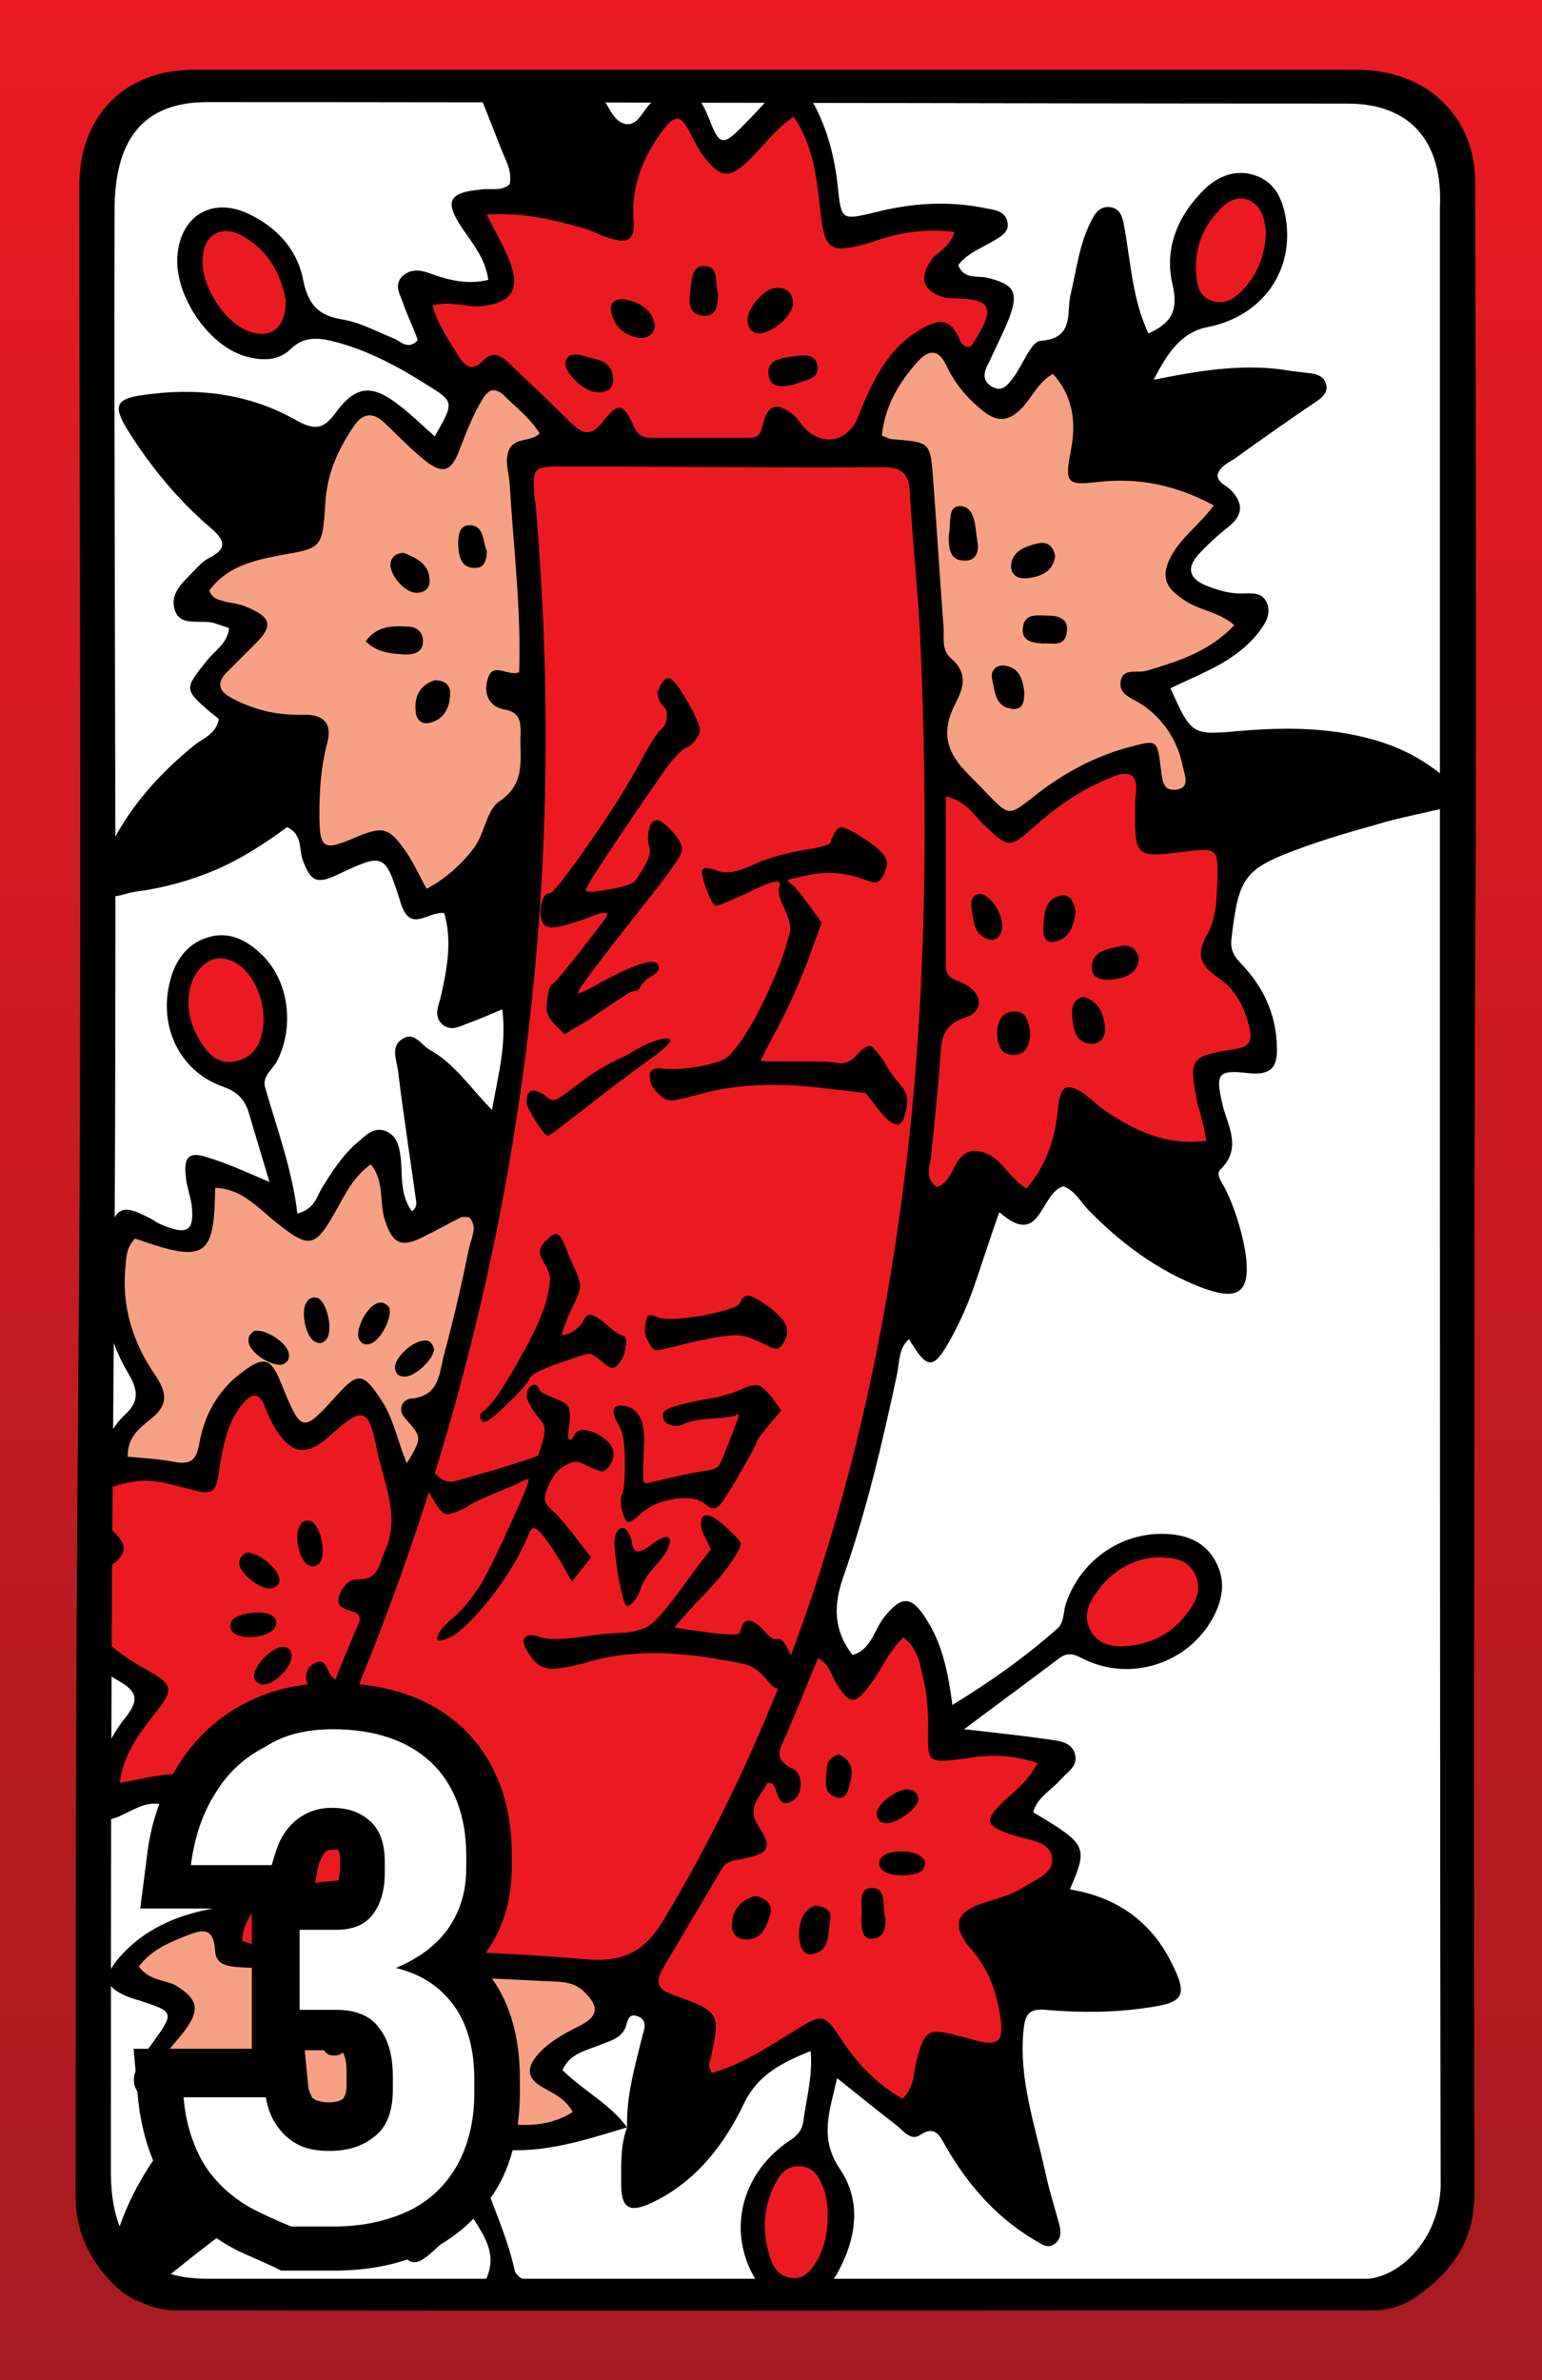<?xml version="1.0" encoding="utf-8"?>
<!-- Generator: Adobe Illustrator 22.0.1, SVG Export Plug-In . SVG Version: 6.00 Build 0)  -->
<svg version="1.1" id="레이어_2_1_" xmlns="http://www.w3.org/2000/svg" xmlns:xlink="http://www.w3.org/1999/xlink" x="0px"
	 y="0px" viewBox="0 0 210 324" style="enable-background:new 0 0 210 324;" xml:space="preserve">
<rect x="0" y="0" width="210" height="324" fill="#333333" stroke="none"/>
<style type="text/css">
	.st0{fill:#FFFFFF;}
	.st1{fill:#EB1A21;}
	.st2{fill:#F7A084;}
	.st3{fill:url(#SVGID_1_);}
</style>
<g>
	<g>
		<path class="st0" d="M66.7,1c47.8,0,95.5,0,143.3,0c0,107.7,0,215.3,0,323c-43.8,0-87.6,0-131.4,0c-1.5-1.3-2.1-3.1-2.7-4.9
			c-0.8-2.7-2-4.9-4.7-6.3c-3.4-1.7-3.4-5.5-4.2-8.6c-0.8-3.5-4.5-5.9-3-10.4c0.7-2.2,1.3-3.2,3.3-2.9c5.8,0.9,10.9-1.1,16.2-2.9
			c0.6-0.1,1.2,0,1.8,0.2c2.4,1.8,0.8,4.4,1,6.6c0.3,3.9,1.5,3.4,4.1,2c4-2.3,7.3-5.8,8.4-9.8c1.6-5.6,6.4-6.6,10.1-9.1
			c1.9-1.3,4.2,0.6,3.4,3c-1.5,4.7,0.2,10.6-6.1,13.6c-4.2,2-4.9,11.9-1.8,15.5c1.9,2.3,5.4,1.9,7.5-0.8c2.9-3.7,3.1-9.9,0.4-13.9
			c-2-3-1.9-10.3,0.2-12.9c1-1.3,2.3-1.1,3.2-0.3c3.3,2.9,6.2,6.2,11.5,5.5c1.3-0.2,2.2,2.6,3.1,4.1c1.6,2.9,3.8,5.4,6.1,7.7
			c0.8,0.8,2,2,3.4,1.1c1.2-0.8,1-2,0.8-3.4c-0.5-3.3-1-6.6-2.1-9.8c-1.5-4.2-1.1-8.5-0.8-12.7c0.2-2.8,1.8-3.3,4.3-2.6
			c4.5,1.1,9,0.2,13.5-0.2c2.6-0.3,3.6-1.4,2-4.3c-2.4-4.4-5.8-6.9-10.4-8.4c-2.2-0.7-4.4-1.1-2.4-4.5c1.4-2.5-1-4.2-3-5.1
			c-3.3-1.6-3.5-3.2-0.9-5.8c1-1,3.1-2.2,2-4.3s-3.2-1.3-5-1.5c-1.5-0.2-3.1-0.1-4.6-0.3s-2.9,0.1-3.4-1.5c-0.6-1.7,0.7-2.6,2-3.5
			c2.8-1.9,5.7-3.7,8.3-6c3.1-2.8,6-4.4,10.6-1.7c4.8,2.8,13.8-3.1,14.2-8.6c0.2-2.8-2.2-5.3-5.6-5.7c-5.2-0.7-11.1,2.8-12.4,7.9
			c-0.6,2.7-1.9,4.4-3.9,6c-3.4,2.7-6.8,5.3-10.5,7.6c-2.5,1.6-4.2,2.2-4.6-1.9c-0.2-2.2-0.9-4.5-2.1-6.6c-1.9-3.5-3.1-3.6-5.3-0.5
			c-0.1,0.1,0,0.4-0.1,0.4c-1.7,1.1-2.1,4.9-4.8,3.1c-2.2-1.4-4.3-3.4-3.6-7.1c1.1-5.9,3.4-11.4,4.8-17.1c1.4-6.1,2.9-12.1,4.2-18.2
			c0.5-2.3,1.1-5.6,5.1-4.1c2.9,1.1,3.5-1.6,4.2-3.3c1.5-3.3,2.7-6.7,3.5-10.2c0.6-2.5,1.2-4.7,4.6-3.5c1.6,0.6,2.6-0.6,3.6-1.4
			c2.8-2.3,2.6-2.2,5.7,0.4c4.3,3.6,8,8.2,13.5,10.2c1.9,0.7,3.9,2.7,5.9,1c2.1-1.7,0.6-4.1,0.1-6.1c-0.4-1.7-0.8-3.4-2-5
			c-1.3-1.7-1.4-4.1-0.1-5.7c2-2.5,0-4.7-0.3-6.9c-0.6-3.8-0.4-6.2,4.3-5.7c2.8,0.3,3.1-1.2,2.8-3.5c-0.3-3.4-2.2-5.8-4.3-8.1
			c-1.5-1.7-1.6-3.3-1.5-5.5c0.3-8.8,6.1-12,13.4-14c3.9-1.1,7.9-1.9,11.7-3c1.1-0.3,2.9-0.7,3.2-2.4c0.4-2.1-1.5-2.5-2.6-3
			c-4.3-1.9-8.6-3.7-13.4-3.3c-4.6,0.3-9.2-0.4-13.8,0.6c-1.7,0.4-6.5-4.1-6.9-6.5c-0.5-2.8,1.9-2.8,3.6-3.8
			c2.2-1.3,4.7-2.2,6.6-4.2c1-1,2.3-1.6,2-3.3c-0.3-1.6-2-1.2-3-1.9c-0.4-0.3-0.7,0.2-1.2,0c-5.6-1.6-6.7-4.9-2.6-8.9
			c2.2-2.2,5.6-3.6,1.1-7.1c-1.6-1.2,0.6-3.2,1.5-3.8c2.7-1.8,5.2-3.9,7.9-5.7c0.9-0.6,2.3-1.4,1.8-3c-0.5-1.4-1.8-1.3-2.9-1.5
			c-3.9-0.7-7.8,0.1-11.7,0.7c-1.8,0.3-3.9,1.3-4.8-0.8c-0.8-1.9,0.1-3.9,1.8-5.2c2.5-2,4.8-4.2,8.4-4.5c5.6-0.5,9.9-10.3,6.5-14.7
			c-1.9-2.4-4.3-3-6.9-0.8c-3.9,3.3-5.2,7.5-4.2,12.6c0.3,1.2,1,2.4,0.2,3.7c-1.2,2-2.9,3.8-5,3.9c-2.7,0.2-2.5-2.9-3.1-4.6
			c-0.5-1.3-0.9-2.9-1-4.4c0-1.2-0.2-2.8-1.9-2.9c-1.9-0.1-2.5,1.4-2.9,2.9c-0.3,1.4-0.3,2.8-0.6,4.2c-0.7,3.1-0.1,7.1-5.3,7.2
			c-1.6,0-2.2,2.6-3.4,3.9c-1.5,1.6-2.9,2.6-4.6,1c-1.5-1.3-2.7-3.1-1-5.2c0.7-0.8,1.2-1.8,1.6-2.7c2.6-5.3,2.2-6-3.4-7.1
			c-1.2-0.2-2.3-0.5-2.7-1.7c-0.4-1.4,0.3-2.3,1.5-3.2c1.1-0.8,2.8-1.7,2-3.5c-0.8-1.6-2.5-1.6-4.1-1.4c-3.4,0.2-6.6,0.8-9.8,1.9
			c-3.8,1.2-4.6,0.3-5.1-3.8c-0.4-3.6-1-7.2-2.7-10.6c-1.6-3.2-2.8-3.8-5.3-0.8c-0.9,1-1.9,2.1-2.8,3.1c-2.9,3.1-4.1,2.9-6.2-1.1
			c-2.7-5.1-4.2-5.4-7.8-0.8c-2.5,3.3-4.1,2.1-5.8-0.2c-3.6-5.4-8-10.2-14.4-12.8C66.7,3.8,65.6,2.7,66.7,1z"/>
		<path d="M85.4,289.6c-5.7,1.7-11.3,3.6-17.4,3c-2.5-0.2-3.1,1.3-2.5,3c1.5,4.5,3.6,8.9,4.6,13.5c0.1,0.4,0.6,0.9,1,1.1
			c5.5,2.9,7,8,7.5,13.7c-1,0-2,0-3,0c-0.6-0.5-1.6-0.7-2.1-1.2c-4.1-3.9-4.1-3.9-6.8,1.2c-1.3,0-2.7,0-4,0c-6-4.7-1.3-10-0.5-14.9
			c-2.1-1.1-3.2,0.3-4.6,0.7c-1.7,0.5-3.4,0.7-4.6-0.8c-2.5-3.1-5.3-3.3-8.8-1.8c-1.7,0.7-3.7,0.3-5.1-1.1c-2.7-2.7-5.3-2-8,0
			c-3.5,2.6-6.8,5.3-10.2,8c-1.7,1.4-3.5,2.9-5.8,1.6c-2.5-1.4-3.9-3.6-3.7-6.5c0.4-4.5,1.9-8.8,4.1-12.7c1.9-3.2,2.9-6.1,0.6-9.7
			c-1.5-2.3-1.1-5.2,0-7.7c1.1-2.6,0.4-4.3-1.8-6c-3.4-2.7-3.4-4.9-0.7-8.4c2.9-3.7,6.8-5.7,12.2-7.5c-3.7-1.1-6.7-1.9-7.8-5.3
			c-0.4-1.4-1.9-1.5-3.3-1.7c-4.3-0.5-5.7-2.3-5-6.5c0.4-2.6,1.1-5.2,2.4-7.6c1.6-3.1,1.1-5.7-1.4-8.1c-2.8-2.6-4.9-5.8-6.2-9.5
			c-0.7-2.1-1.2-4.2-0.2-6.3c0.7-1.4,0.8-2.9,0.1-4.3c-1.7-3.5-0.2-6,2.4-8.3c1.6-1.4,3.3-2.7,4.6-4.5c2.4-3.3,3.3-6.6,1.7-10.7
			c-2.3-5.7-2.6-11.7-0.8-17.6c1-3.1,2.6-5.8,6.6-5.1c2.1,0.4,3-0.7,3.4-2.6c0.6-3.2,2.4-5,5.9-4.5c0.9,0.1,2.1,0.5,2.5-0.8
			c0.3-1.1-0.6-1.9-1.3-2.6c-1.3-1.3-3-2.1-4.3-3.3c-4.7-4.3-6.5-12-4-17.3c1.8-3.8,5.8-6.3,9.4-5.8c4.9,0.6,9.8,5.1,10.4,10
			c0.4,3.3,0.6,6.6-0.5,9.9c-0.8,2.1-1,4.2-0.5,6.3c1.3,6.7,1.9,6.9,6.9,2.5c4-3.4,5.6-2.9,7.7,1.5c-1.4-2.5-3.1-6-3.3-10.1
			c-0.1-2.5,0.3-4.7,2.7-6c2.3-1.2,3.6,0.3,5,1.9c1.1,1.2,2.6,1.5,4.1,1.9c-5.3-1.7-6.3-3-5.6-8.4c0.4-3.1,0-5.6-2.9-7.2
			c-1-0.6-1.7-1.6-2.2-2.7c-1.2-2.6-3.2-3.7-6.1-2.9c-2.8,0.8-5.1,0.4-7.2-1.9c-1.9-2.1-4.2-1.1-6.4-0.2c-5.2,2.3-10.4,4.4-16.2,4.5
			c-5.5,0.1-7-1.9-5.2-7.1c1.8-5.5,5.2-10,9.3-14c2.5-2.5,3.5-4.9,3.3-8.8s1-7.5-2.6-10.8c-1.6-1.4,0.1-3.8,1.4-5.3
			c2.9-3.3,2.2-6.1-0.6-9.2c-2.7-2.9-5.3-6-7.2-9.5c-2.3-4.3-1.1-6.7,3.6-8.1c6-1.8,11.9-0.6,17.6,1.1c3.6,1.1,6.9,1.8,10.3-0.9
			c3.1-2.4,6,0.1,9.6,1.7c-0.2-0.1-0.8-1.1-0.9-0.4c0,0.1-0.2,0.1-0.4,0c-5-2.9-10-4.4-16-2.1c-5.4,2.1-9.6-1-13-5
			s-5.6-8.5-3.7-13.7c2.5-7.1,10.7-8.5,16.7-3c2.2,2,3.7,4.7,5,7.4c0.9,1.8,2,3.4,4,4.3c1.7,0.7,3.3,0.9,3.7-1.6
			c0.5-3.5,2.8-4.6,6-4.7c2.5-0.1,3.2-1.3,2.4-3.6c-1.1-3.4-0.7-6.1,3.1-7.7c2.3-1,2.1-3.2,1.4-5.2c-1.2-3.5-2.5-6.9-4.1-10.2
			c-1.5-3.1-0.8-5.4,2.4-6.8c1.3,0,2.7,0,4,0c3.9,3,8.6,4.9,11.9,8.7c1.1,1.3,2.2,2.5,3.3,3.7c1.3,1.3,1.7,3.6,3.6,3.9
			c1.7,0.2,2.3-2.1,3.6-3.1c3.6-2.9,5.8-2.3,7.6,2.2c1.5,3.9,1.9,4,4.9,0.9c1.2-1.2,2.3-2.4,3.4-3.6c3-3.2,3.9-3.1,6,0.8
			c1.9,3.5,2.9,7.4,3.3,11.4c0.5,4.5,0.5,4.5,5.1,3.4c5.1-1.3,10.1-1.6,15.3-0.5c1.1,0.2,2.4,0.4,2.7,1.8s-0.9,2-1.9,2.6
			c-1.7,1-3.6,1.7-4.8,3.3c0.8,2,2.6,1.4,3.9,1.7c3.7,0.9,4.4,1.9,3,5.6c-0.8,2-1.8,3.9-2.7,5.9c-0.7,1.3-1.1,2.5,0.5,3.4
			c1.4,0.7,2.1-0.4,2.8-1.3c1.3-1.7,2.4-4.9,3.7-5c4.7-0.3,3.5-3.9,4.1-6.3c0.8-3.4,1.2-6.9,2.8-10c0.5-1.1,1.3-2.1,2.6-1.9
			c1.4,0.2,1.7,1.4,1.9,2.6c0.9,4.9,1.1,9.9,3.3,14.6c3.1-1.4,4.1-3.1,3.3-6.6c-1.2-5,0.7-9.5,4.4-13.1c1.9-1.8,4.3-2.7,6.9-1.8
			c2.6,0.9,3.7,3.2,4.1,5.8c1.2,7.2-3.2,13.3-10.5,14.8c-3.8,0.7-5.6,3.6-7.5,7.2c6.5-1.3,12.6-2.3,18.7-1.2
			c0.8,0.1,1.6,0.2,2.5,0.3c1,0.1,2,0.4,2.3,1.5s-0.5,1.8-1.4,2.4c-3.7,2.5-7.4,5.1-11,7.7c-0.9,0.6-2.1,1.1-2.4,2.3
			c0.1,1,1,1.3,1.6,1.8c2,1.9,2,3.6-0.2,5.3c-1.4,1.1-2.8,2.4-4,3.7c-1.6,1.8-1.3,3.2,1,4.2c1.5,0.6,3.1,1.1,4.8,1.1
			c1.3,0,2.8-0.3,3.5,1.2c0.7,1.6-0.2,2.9-1.1,4.1c-1.9,2.4-4.4,4-7.1,5.3c-1.6,0.8-3.3,1.5-4.9,2.3c2.9,6.4,2.9,6.4,9.5,5.8
			c6-0.5,11.9-0.5,17.8,1.1c3.4,0.9,6.5,2.4,9.3,4.6c1,0.8,2.2,1.6,2,3.2c-0.3,1.7-1.8,1.7-3,2c-2.6,0.6-5.2,1.1-7.7,1.9
			c-3.3,0.9-6.7,1.9-10,3.1c-8,2.9-8.6,4-9.6,12.5c-0.2,1.9,0.8,2.7,1.8,3.8c2.8,3.1,4.3,6.7,4.4,10.8c0.1,2.7-0.7,3.9-3.8,3.6
			c-4.3-0.5-4.6,0-3.6,4.3c0.7,2.9,2.7,5.9-0.3,8.8c-0.7,0.7,0.3,1.9,0.7,2.7c1.3,2.7,2.2,5.6,2.7,8.5c0.8,5.5-0.8,6.8-5.9,4.9
			c-6-2.3-11-6-15.5-10.6c-1.1-1.2-1.9-2.7-3.4-3.2c-3.2,0.9-3,8.6-8.7,3.5c-1.4,3.9-2.5,7.5-3.8,11.1c-0.8,2.2-1.8,4.3-2.9,6.3
			c-2.3,4.1-3.1,4.1-5.6-0.1c-1.4,1.2-1.3,3-1.6,4.6c-2,9.4-4.2,18.8-7.4,27.9c-1.3,3.8-1.3,7.1,1.3,10.5c2.5-0.7,2.9-3.3,4.2-5
			c2.4-3.1,3.8-3.2,5.9,0.2c2.1,3.3,2.9,7,3.5,11.6c5.4-3.3,10-6.6,14.3-10.4c0.9-0.8,0.8-2.1,1.1-3.2c1.8-5.7,7.1-9.7,13.1-9.7
			c3,0,5.7,0.9,7.2,3.5c1.6,2.7,1.2,5.4-0.3,8.1c-3.4,6-10.9,8.5-17.2,5.6c-1.3-0.6-2.2-1.3-3.6-0.3c-4.1,3.1-8.2,6.1-13,9.7
			c4.5,0.5,8.1,0.9,11.6,1.4c1.3,0.2,2.8,0.3,3.4,1.7c0.7,1.8-0.8,2.6-1.8,3.7c-1.3,1.5-3.2,2.4-3.8,4.5c7.4,4.4,7.5,4.7,5,10.5
			c6.1,1,10.8,4.1,13.7,9.7c2.4,4.7,2,5.7-3.1,6.4c-4.6,0.7-9.3,0.7-13.9,0.3c-2.1-0.2-2.8,0.5-3,2.7c-0.7,6.8,1.6,13.1,3,19.6
			c0.5,2.3,1.2,4.5,1.8,6.7c0.3,1,0.4,2.1-0.5,2.8c-1,0.8-1.8,0.1-2.7-0.4c-5.3-3.1-9.2-7.6-12.2-12.8c-0.8-1.4-1.4-3-3.6-1.5
			c-1.1,0.7-2.1-0.5-3-1.3c-2.6-2-5.2-4.1-8.2-6.5c-1,4.5-2.5,8.1,0.4,12.4c3,4.4,2.2,9.6-0.4,14.2c-1.4,2.4-3.4,4.2-6.4,3.9
			c-2.8-0.3-4.4-2.2-5.5-4.6c-2.8-6.2-0.7-13.2,5.3-17.3c1.1-0.7,1.8-1.4,2-2.7c0.4-3.1,1.3-6.1,1-9.6c-3.9,1.6-7.2,3.2-9.1,7.2
			c-2.7,5.6-6.5,10.5-12.2,13.3c-3.4,1.7-4.6,1-4.5-2.8C84.6,294.5,84.5,292,85.4,289.6c-0.6-3-2.9-5.6-1.5-8.8
			C82.1,284.1,84.8,286.7,85.4,289.6z"/>
		<path class="st0" d="M62.7,1c-1.4,1.9-0.8,3.7,0,5.6c2,4.6,3.8,9.2,5.6,13.8c0.6,1.5,1.5,3,1.1,4.7c-1.2,1-2.6,0.5-3.9,0.7
			c-4.4,0.4-5,1.6-2.6,5.2c1.5,2.2,3.2,4.2,3.6,7.1c-3,0.7-5.5,0-8-0.9c-1.3-0.5-2.6-0.6-3.7,0.4c-1.2,1.2-0.3,2.5,0.1,3.7
			c0.6,1.7,1.4,3.3,2,5c-1.3,1.4-2.3,0.2-3.2-0.2c-2.3-0.9-4.6-2.2-7-2.6c-3.3-0.5-4.7-2-5.4-5.3c-0.8-4.3-3.7-7.4-7.7-9.2
			c-4.7-2.1-8.8,0.3-9.4,5.4c-0.7,5.4,4,12.6,9.2,14.1c2.1,0.6,4.4,0.7,6.1-0.9c2-2,4.1-1.6,6.4-1c4.4,1.2,8.3,3.3,12.1,5.7
			c3.9,2.4,3.9,2.4,1.2,7.1c-1.6-1.4-3.1-2.9-4.8-4.2c-3.7-2.9-5.9-2.8-8.7,1c-1.6,2.2-2.8,2.4-5.2,1.1c-6.6-3.8-13.8-4.6-21.2-3.5
			c-3.5,0.5-3.9,1.5-2,4.6c3.1,5,6.8,9.5,11.2,13.3c1.9,1.6,2.8,2.9-0.1,4.3c-0.6,0.3-1.1,0.8-1.5,1.2c-1.5,1.7-3.9,3.3-3.1,5.8
			c0.7,2.4,3.5,1.3,5.3,1.8c0.6,0.2,1.2,0.4,2.1,0.7c-0.2,2.1-2,3.1-3,4.4c-3.1,3.9-3.2,3.9,0.5,7.1c0.4,0.3,0.8,0.6,1.1,0.9
			c-0.4,2.1-2.2,2.6-3.4,3.6c-4.9,4-9.1,8.7-11.8,14.6c-0.7,1.6-2.3,3.3-0.9,5.1c1.2,1.6,3.1,0.4,4.7,0.2c3.8-0.5,7.5-1.5,11-3
			s6.7-3.6,9.7-5.8c2.1,1,1.6,2.9,2.1,4.4c1.1,3,1.9,3.4,4.7,2.1c6.4-3,6.5-3.1,8.7,3.9c1.3,4.1,3.7,1,5.9,1.3
			c1.1,3.8,0.4,7.6-0.5,11.5c-0.3,1.2-1,2.6,0.3,3.7c1.3,1,2.5,0.1,3.7-0.3c1.4-0.5,2.7-1.1,4.4-1.8c0.6,4.7-0.5,8.7-1.4,13.7
			c-3.1-3.2-5.2-6.4-8.5-8.2c-1.2-0.7-2.1-2.6-3.8-1.4c-1.5,1-0.7,2.8-0.5,4.2c0.7,5.8,1.6,11.5,2.4,17.3c0.1,0.6,0.3,1.3-0.5,1.9
			c-1.6-2.2-1.3-4.7-1.5-7.1c-0.2-1.5-0.4-3.1-2-3.8c-1.7-0.7-2.8,0.6-3.9,1.5c-2,1.7-3.5,4-4.9,6.3c-0.7,1.2-1,2.8-3.3,3.4
			c-0.7-6-2.8-11.6-4.4-17.2c-0.4-1.5,1-2.4,1.6-3.5c2.4-4.6,1.7-10.8-1.9-14.4c-2-2-4.4-3.3-7.1-2.6c-2.9,0.7-4.7,2.9-5.5,5.9
			c-1.7,6.2,1.2,12.4,7.1,14.5c2,0.7,3,1.7,3.6,3.6c0.8,2.8,1.7,5.7,2.8,9.4c-3.3-1.4-5.7-2.5-8.3-3.3c-2.6-0.9-3.4-0.2-3.1,2.5
			c0.1,1.3,0.6,2.6,0.8,3.9c0.4,3.5-0.5,4.2-3.9,2.8c-0.5-0.2-0.9-0.4-1.3-0.7c-4.4-2.4-5.3-2-6.3,3.1c-1.2,6.3-0.4,12.3,2.9,17.8
			c1.3,2.2,1.5,3.8-0.5,5.6c-1.2,1.1-2.1,2.6-2.7,4.1c-0.9,2.1-2.2,3.6-4.3,4.4c-1.7,0.7-3.4,1.6-3.6,3.8s1.9,2.4,3.3,3.2
			c0.6,0.3,1.2,0.6,1.7,1c1.4,1.1,1.5,2.1-0.4,2.9c-5.1,2.1-5.2,2.7-2.9,7.8c1.8,3.9,4.5,7,8.2,9.1c2.6,1.5,2.5,2.7,0.8,4.9
			c-2.6,3.2-3.9,7-4.5,10.9c-0.5,3,0.5,3.7,3.3,2.7c2-0.8,3.7-2.2,6-1.8c1,1.2,0.1,2.3-0.1,3.3c-0.9,4.2,0,5.4,4.5,5.5
			c2.6,0,5.2-0.4,7.9-0.6c-0.6,3.6-2.3,5.4-5.7,6.1c-4.6,0.9-8.9,2.8-12.1,6.4c-2.6,2.9-2.1,4.4,1.5,5.7c0.3,0.1,0.6,0.2,1,0.3
			c4.9,1.6,4.9,1.6,1.8,5.9c-3.6,4.9-3.4,6.2,1.6,9.9c1.4,1,1.7,1.8,0.6,3.2c-0.8,1-1.6,2.1-2.3,3.2c-2.8,4.2-4.7,8.7-5.7,13.7
			c-0.4,2-0.5,4.3,1.4,5.4c2,1.2,3.3-1,4.6-2.1c4.6-3.8,9.3-7.5,14.2-10.9c2.2-1.5,3.4-1.7,4.9,1.1c2.5,4.9,3.9,4.9,7.2,0.5
			c2.1-2.7,2.4-2.7,4.6,0.1c0.7,0.9,1.3,1.9,1.9,2.9c2.1,3.5,2.8,3.6,5.9,0.7c1.5-1.5,2.9-3.1,4.3-4.7c3.7,5.3,3.8,7.2,0.7,11.9
			c-2.3,3.5-1.8,7.3-1.3,11.1c-20.6,0-41.1,0-61.7,0C1,216.3,1,108.7,1,1C21.6,1,42.1,1,62.7,1z"/>
		<path class="st0" d="M66.7,324c-1.7-2.4-1.6-5.1-0.8-7.6c1-3.2,3.7-3.8,6.1-1.4c2.6,2.5,2.8,5.9,3.6,9.1
			C72.7,324,69.7,324,66.7,324z"/>
		<path class="st1" d="M33,264.2c0-2.2,1.3-3.6,2.1-5.2c18.2-35,30.4-72,35.9-111.2c3.7-26.1,4.2-52.3,2-78.5c0-0.5-0.1-1-0.2-1.5
			c-0.3-4.1-0.3-4.3,3.8-4.3c14.6,0,29.2,0.2,43.7,0.1c2.6,0,3.5,1,3.6,3.4c0.4,7.1,1.2,14.2,1.5,21.4c0.9,22.6,0.8,45.1-1.7,67.6
			c-4.2,37.2-13.8,72.6-33.1,105c-2.7,4.6-5.5,6.2-11.1,5.7c-13.4-1.2-26.8-1.2-40.2-1.8C37.2,265,35,265.1,33,264.2z"/>
		<g>
			<path class="st2" d="M28.5,80.4c2.3-3.2,5.9-4.1,9.6-4.8c5.8-1,5.8-1,6.2-7c0.2-4,1.7-7.4,3.9-10.6c1.2-1.8,2.6-1.9,4.1-0.5
				c1.7,1.6,3.3,3.3,5.1,4.8c2.8,2.4,4.1,2.1,5.3-1.4c0.9-2.3,1.8-4.6,3.1-6.7c0.8-1.3,1.7-1.4,2.8-0.4c1.6,1.6,3.5,3,4.9,5.2
				c-1.2,1.2-3.5,0.5-4.2,2.3c-0.6,1.5,0,3,0.1,4.4c0.5,8.6,1.6,17.2,1.3,25.8c-1.5,0.7-3.6-1.6-4.3,1c-0.6,2,0.3,3.8,2.4,4.1
				c2.1,0.4,2.1,1.8,2.1,3.3c-0.2,3.3,0.9,6.6-2.9,9.2c-1.7,1.1-2,4.4-3.5,6.4c-1.7,2.2-3.8,4.1-6.4,5.5c-1-1.8-1.7-3.4-2.7-4.9
				c-2.4-3.5-3.2-3.7-7-2.1c-4.4,1.9-4.9,1.6-4.9-3.2c0-3.2,0.2-6.3,1-9.4c0.8-2.7-0.2-4.2-3.2-4.1c-3.4,0.1-6.6-0.6-9.6-2.2
				c-2-1-2.3-2.2-0.6-3.8c1.2-1.2,2.3-2.3,3.5-3.5c2.7-2.6,2.4-3.8-1.1-5.2c-0.9-0.4-1.9-0.5-2.9-0.7C30,81.6,29,81.7,28.5,80.4z"/>
			<path class="st2" d="M168.1,85.1c-3.4,3.6-7.6,4.9-11.9,6.2c-1.3,0.4-3.4-0.5-3.6,1.6c-0.2,1.7,1.7,2.2,2.9,3c3,2,4.9,5,5.6,8.5
				c0.2,1.1,1.1,2.9-1,3.1c-1.8,0.2-1.8-1.4-2-2.8c-0.5-4.1-0.5-4-4.3-3c-4.9,1.3-9.2,3.7-13.1,6.8c-3.3,2.6-3.3,2.6-6.3-0.5
				c-1-1.1-2.1-2.1-3.1-3.2c-2.6-2.8-3-5.5-1.2-9c1.2-2.3,1.7-4.2-0.6-6.2c-1.3-1.1-0.9-2.8-1-4.2c-0.5-6.6-0.9-13.2-1.4-19.9
				c-0.4-5.3-0.3-5.3-5.5-5.7c-0.5,0-0.9-0.3-1.5-0.5c0.4-4,2.3-7.2,4.9-10.1c1.4-1.5,2.7-1.8,3.8,0.4c1.1,2.4,2.8,4.5,4.9,6.2
				c2,1.7,3.7,1.7,5.6-0.4c1.3-1.4,2.1-3.4,4.1-4.5c2.8,3.1,3.2,6.7,2.4,10.6c-0.8,4.3-0.5,4.6,3.8,4.1c5.4-0.6,10.5,0.4,15.7,3.2
				c-1.9,2.6-4.4,4.3-5.8,6.9c-1.4,2.6-0.9,4.2,1.5,5.8C163.1,83.1,165.9,83.2,168.1,85.1z"/>
			<path class="st2" d="M18.9,267.7c1.7-2.2,3.8-3.1,6-4c2.1-0.8,4.2-1.9,4.4,1.9c0.1,1.9,1.8,2.1,3.4,2.2c2.3,0.2,4.6-0.2,6.8,0.5
				c-0.1,0.4-0.1,0.7-0.3,1c-0.5,0.9-1.9,1.8-0.4,2.9c1.1,0.8,2.9,0,3.1-0.7c1.2-4.6,4.6-3,7.4-2.9c8.4,0.3,16.9,0.7,25.3,1.1
				c1.6,0.1,3.3,0,4.7,1.2c2.4,2.2,2.3,3.6-0.6,5c-2,1-3.8,2-5.3,3.6c-1.7,1.9-1.8,3.4,0.6,4.7c1.4,0.8,3,1.5,4,3.3
				c-3.6,2.3-7.5,1.9-11.3,1.3c-3.9-0.5-3.9-0.7-4.4,3.3c-0.4,3.2-1.4,6.1-3.3,8.7c-1.5,1.9-2.8,2.9-4.4,0.1
				c-0.9-1.6-2.2-2.9-3.4-4.3c-2.5-2.6-3.1-2.5-5.3,0.4c-0.8,1.1-1.2,2.4-2.7,3.3c-2.9-2.8-2.6-6.5-2.5-10c0.2-4.7,0.2-4.8-4.4-3.8
				c-4.4,1-8.6,0.1-12.6-1.7c-3.1-1.4-3.2-2.1-1.4-4.8c0.8-1.2,1.9-2.3,2.8-3.5c2.2-2.9,1.9-4.4-1.3-6.3
				C22.3,269.5,20.3,269.6,18.9,267.7z"/>
			<path class="st2" d="M18.4,168.6c9.6,3.4,10.8,2.6,10.9-6.9c3.6,0.1,5.8,2.7,8.3,4.7c4.5,3.6,5.3,3.5,8.1-1.5
				c1.3-2.3,2.4-4.7,4.8-6.4c1.8,2.2,1.2,4.9,1.8,7.2c1.1,3.7,2.3,4.3,5.7,2.5c1.6-0.8,3.2-1.7,4.8-2.5c0.3-0.1,0.6,0,1.1,0
				c1.2,1.3,0.3,2.8,0,4.1c-1,4.9-2.1,9.7-3.4,14.5c-0.7,2.6-0.6,5.8-4.6,6.1c-1,0.1-1.9,1.4-0.7,2.7c2.3,2.6,2.3,2.6,0.2,6.1
				c-1.3-3.1-1.8-6.2-3.6-8.8c-2.3-3.5-3.1-3.6-5.8-0.6c-4.9,5.4-4.9,5.4-7.8-1.7c-1.3-3.2-2.3-3.5-5.1-1.4c-3.4,2.5-5.3,5.9-6,10
				c-0.4,2.2-1.3,2.7-3.4,2.3c-2-0.4-4.2-0.5-6.3-0.7c-0.1-2.6,1.6-3.9,3.1-5.1c2.4-1.9,2.3-3.5,0.7-5.9c-3.1-4.5-4.7-9.5-4.1-15
				C17.2,170.9,17.3,169.7,18.4,168.6z"/>
		</g>
		<g>
			<path class="st1" d="M130,31.6c-0.7,2.1-2.2,2.6-3.1,3.7c-1.8,2.5-1.3,4.3,1.7,5.2c0.3,0.1,0.7,0.1,1,0.1
				c5.1,0.1,6.5,0.8,2.6,6.6c-1.1,0.2-1.4-0.7-1.7-1.4c-1.2-2.6-2.9-2.2-4.9-1.1c-4.8,2.7-6.9,7.4-8.8,12.2c-1.3,3.1-4.5,3.9-7,1.6
				c-0.6-0.6-1-1.3-1.6-1.9c-2.4-2-3.7-1.6-4.4,1.5c-0.3,1.5-1.1,1.5-2,1.5c-4.3,0-8.6,0-12.9,0c-1.2,0-2-0.2-2.6-1.6
				c-1.4-3.1-2.1-3.3-4.2-0.6c-1.7,2.2-2.8,1.6-4.3,0.2c-2.7-2.7-5.5-5.3-8.2-7.9c-1.2-1.2-2.4-2.1-3.8-0.6
				c-1.6,1.6-2.5,0.7-3.4-0.7c-1.3-2.1-2.7-4.1-3.5-6.8c2.3-0.7,4.4,0.2,6.4,0.1c4.4-0.4,5.6-2.2,4.1-6.2c-0.8-2-1.9-3.8-3.1-6.3
				c4.9-0.3,9.1,0.7,13.3,1.9c1.3,0.4,2.4,1.1,3.7,1.4c1.9,0.6,3.2,0.3,3-2.3c-0.4-4.5,1.1-8.5,3.7-12.1c2-2.7,2.7-2.6,4.2,0.4
				c0.5,1,1.1,2.1,1.8,3c2.2,2.8,3.4,2.8,6,0.3c2-1.9,3.6-4.3,6.1-5.9c2.7,4,3.1,8.3,3.6,12.6c0.6,5.7,1.3,6.1,6.9,4.5
				C122,31.8,125.7,31,130,31.6z"/>
			<path class="st1" d="M141.3,240c-1.4,2.7-3.4,4-5,5.6c-2.2,2.2-2,2.9,1,4c0.3,0.1,0.6,0.2,1,0.3c2,0.7,4.8,0.7,5,3.2
				c0.1,2-2.5,2.9-4.1,3.9c-1.5,1-3.3,1.4-5.1,2c-4,1.2-4.6,3.2-1.8,6.4c2.3,2.6,3.4,5.7,3.9,9c0.6,3.6-0.2,4.2-3.6,3.3
				c-0.6-0.2-1.3-0.4-1.9-0.5c-4.3-1.2-4.8-0.9-5.9,3.4c-0.4,1.7-0.3,3.6-1.9,5.1c-3.5-2-6.2-4.8-8.4-8.2c-2.2-3.3-2.5-3.4-5.9-1.3
				c-3.8,2.3-7.4,4.8-11.7,6c-0.2-0.6-0.4-1-0.3-1.2c1.6-7.1,1.6-7.1-5.1-9.5c-2-0.7-2.2-1.8-1.3-3.4c2.7-4.6,5.4-9.1,8.1-13.7
				c0.7-1.2,1.8-1.1,3-1.4c3.5-0.7,3.9-1.5,2-4.4c-1.8-2.7,0.4-4.1,1.2-5.9c0.5,0.1,0.7,0,0.7,0.1c0.8,1,0.7,3.6,2.8,2.3
				c1.5-1,1.3-3.7,0-4.3c-3-1.4-1.6-3-0.9-4.7c1.4-3.3,2.8-6.7,4.3-10.4c1.6,0.9,1.8,2.3,2.4,3.3c1.9,3.1,2.6,3.2,4.8,0.2
				c1.5-2,2.4-4.3,4.4-6.3c2.1,1.5,2.3,3.8,2.8,5.9c0.5,2.1,0.6,4.3,0.6,6.4c-0.1,4.9-0.1,4.8,5,4.2
				C134.5,238.8,137.6,238.8,141.3,240z"/>
			<path class="st1" d="M45.7,228.6c-1.4-0.6-1-3.3-3-2.1c-1.4,0.8-1.2,2.7-0.3,3.5c2.2,2.2,1.1,4.2,0.1,6.3
				c-1.2,2.7-2.4,5.5-3.7,8.2c-2,4.2-7.8,7.2-12.3,6.5c-1.5-0.2-2.1-0.9-1.7-2.4c0.4-1.3,0.9-2.5,1.4-3.7c1-2.8,0.6-3.6-2.5-3.4
				c-2.3,0.1-4.5,0.7-7.4,1.2c0.5-3.8,2.5-6.5,4.6-9.2c2.9-3.6,2.8-4.1-1.1-6.3c-3.9-2.1-7.1-4.8-9-8.9c-0.8-1.6-0.5-2.5,1.3-3.4
				c6.2-3.3,6.2-4.4,0.7-8.7c-0.5-0.4-1-0.8-2.3-1.9c3.9-1.6,7.2-3.2,11-2.6c1.3,0.2,2.6,0.6,3.9,0.9c3.6,1,4,0.9,4.5-2.8
				c0.5-3,1-5.9,2.9-8.4c1.3-1.7,2.5-2.2,3.4,0.4c0.3,0.9,0.8,1.8,1.3,2.7c2.3,3.6,4.3,3.8,7.6,0.8c4.2-3.8,5.1-3.8,6.2,1.9
				c0.9,4.6,3.3,9.1,1.1,14c-0.8,1.7-0.8,3.9-3.7,3.8c-1.1-0.1-2.1,1-2.5,2.2c-0.5,1.6,0.7,1.8,1.9,2.2c1.5,0.5,0.7,1.6,0.4,2.4
				C47.6,223.9,46.7,226,45.7,228.6z"/>
			<path class="st1" d="M164.3,155.3c-5.5,0.7-9.8-1.4-13.8-4.1c-1-0.7-1.8-1.5-2.7-2.2c-2.5-1.7-3.4-1.3-3.7,1.8
				c-0.4,4.1-1.5,7.7-4.3,11c-2.6-1.5-3.6-4.8-6.7-5.1c-3.4-0.3-2.9,4.1-5.5,4.9c-1.7-1.2-1-2.7-0.8-4.1c0.4-4.3,0.9-8.6,1.2-12.9
				c0.2-2.6,0-5,3.5-6.1c2.7-0.9,2.3-3.6-0.7-4.8c-1.2-0.5-2-0.8-2-2.2c0-7.6,0-15.2,0-23.1c2.8,0.7,3.7,2.4,5,3.7
				c3.6,3.4,3.6,3.5,7.2,0.3c3.1-2.8,6.6-5.1,10.4-6.6c2.1-0.9,3.6-0.7,3.3,2.2c-0.1,0.5-0.1,1-0.1,1.5c-0.1,7.3-0.1,7.3,7,6.4
				c4.1-0.5,4.3-0.3,4.2,3.7c-0.1,2.7-0.1,5.4-1.5,7.8c-1.5,2.7-0.7,4.1,1.6,5.7c2.4,1.6,3.7,4.2,4.3,7c0.3,1.5,0,2.4-1.9,2.7
				c-6.4,1-6.4,1.2-5.2,7.6C163.6,151.8,163.9,153.2,164.3,155.3z"/>
			<path class="st1" d="M157.4,212c2.6,0,4.3,0.3,5.3,2.2s0.3,3.6-0.8,5.1c-2.1,3-5.1,4.6-8.8,4.8c-1.9,0.1-3.7-0.4-4.6-2.2
				c-1-1.8-0.3-3.6,0.8-5.1C151.4,213.8,154.4,212.2,157.4,212z"/>
			<path class="st1" d="M35.9,138.9c-0.1,2.2-0.7,4.7-3.5,5.5c-3,0.8-4.5-1.4-5.7-3.7c-1.6-3.1-1.3-7,0.6-8.9c1.1-1.2,2.4-1.7,4-1.1
				C33.9,131.6,35.9,135.1,35.9,138.9z"/>
			<path class="st1" d="M38.9,40.9c0.1,3.9-2.3,5.5-5.5,4s-6.1-6.3-5.8-9.8c0.2-3.1,2.4-4.5,5.2-3.1C36.4,33.9,38.3,37.2,38.9,40.9z
				"/>
			<path class="st1" d="M112.7,300.6c0.1,3-0.3,4.9-1.2,6.7c-0.8,1.5-1.8,3-3.7,2.8c-1.9-0.2-2.7-1.8-3.1-3.4
				c-0.9-3.1-0.7-6.2,0.7-9.1c0.7-1.5,1.7-2.9,3.7-2.7c2,0.2,2.6,1.8,3.2,3.4C112.6,299.3,112.7,300.5,112.7,300.6z"/>
			<path class="st1" d="M172.4,31.5c-0.1,3.2-1.1,5.8-3.1,7.9c-1.2,1.3-2.6,2.2-4.4,1.5c-1.6-0.6-1.9-2.1-2-3.7
				c-0.2-3.1,0.7-5.9,2.8-8.2c1.1-1.3,2.4-2.4,4.3-1.8C172,28.1,172.2,30,172.4,31.5z"/>
		</g>
		<path class="st0" d="M85.4,289.6c-2.3-3.2-6-5-8.8-7.8c1-2.2,3-2.6,4.8-3.3c1.3-0.6,2.9-0.8,3.7-2.3c0.4-0.8,0.3-2.3,1.8-1.7
			c1.5,0.6,0.7,2,0.5,3C86.4,281.5,85.3,285.4,85.4,289.6L85.4,289.6z"/>
		<g>
			<path d="M192.4,107.7c-3.1,0.8-6.3,1.7-9.4,2.6c-3.7,1-7.3,2.3-10.7,3.9c-1.5,0.7-2.6,1.1-3.6-0.8c-1.1-2.1-3.2-1.1-5-1
				s-3.7,1.1-5.6-0.5c2.2-2.1,4.9,1.3,6.5-1c1.4-2-0.1-4.2,0-6.3c0-0.8,0.7-1.1,1.4-1.2c9.1-1.3,18.1-1.9,26.3,3.6
				C192.3,107,192.3,107.2,192.4,107.7z"/>
			<path d="M20.7,57c7-1,12.9,0,18.4,2.9c2.1,1.1,3.4,2.5,2.5,5.1c-0.3,0.9-0.4,1.9-0.5,2.9c-0.5,4.2-4,6.2-7.3,3.8
				C28.6,67.9,24.3,63.3,20.7,57z"/>
			<path d="M17.9,117.4c0.8-3.9,3.5-6.6,5.9-9.4c2.4-2.7,5.4-4.8,8.4-6.9c2.5-1.8,5.1-0.7,7.6-0.5c1.1,0.1,1.2,1,1.1,1.9
				c-0.2,1.8-0.4,3.6-1.5,5.2C36.1,112.4,24.6,117.7,17.9,117.4z"/>
			<path d="M67.4,5.6c7.2,3.4,12.2,9,16.1,15.8c1.1,2,0,4.4-1.1,6.1s-3-0.1-4.5-0.2c-3-0.3-4.5-2-5.5-4.8c-1.8-5.4-4-10.7-6.1-16
				C66.7,6.1,67,5.8,67.4,5.6z"/>
			<path d="M166.3,172.9c-8.4-2.8-14.1-7.9-19.1-14c-1.5-1.8-0.5-3.4,0.4-5.3c4.1,2.1,8,4.5,12.6,5.3c1.4,0.2,2.2,1.5,2.8,2.7
				C164.8,164.8,166.6,168.2,166.3,172.9z"/>
			<path d="M134.9,262.6c7.4-3.8,15.5-2.5,19.9,3.3c0.8,1,2,2.1,1.5,3.5c-0.5,1.7-2.2,0.9-3.4,1.1c-1.5,0.2-3,0.1-4.5,0.2
				C141.9,271.4,136.7,269.9,134.9,262.6z"/>
			<path d="M18.3,308.3c0.5-6.9,3.9-12.3,8.2-17.1c0.7-0.8,9.3-1.3,10-0.5c1.4,1.6,1.4,3.7-0.2,4.8
				C30.1,299.4,24.2,303.9,18.3,308.3z"/>
			<path d="M173.7,54.8c-3.7,2.6-7.4,5.3-11.2,7.9c-1.2,0.8-2.5,0.5-3.9,0.3c-2.5-0.3-4.9-0.6-7.4-0.9
				C152.7,55.9,162,52.5,173.7,54.8z"/>
			<path d="M139.4,299.2c-2.9-0.9-4.2-3.1-5.5-5.1c-2-3-3.7-6.2-5.7-9.3c-0.9-1.5-0.8-2.9,0.2-4.1c0.9-1.1,2.1-0.1,3.2,0.1
				c3.2,0.5,4.8,2.2,5.2,5.6C137.4,290.5,139,294.5,139.4,299.2z"/>
			<path d="M63.7,134.8c0.7-4.2,0.8-8.3,0.4-12.4c-0.2-2.8,2.3-4.2,3.9-6c0.7-0.8,1.5,0,1.9,0.8c1,1.7,0.2,14.1-1.2,15.4
				C67.6,134,66.1,135,63.7,134.8z"/>
			<path d="M97,286.4c-1.9,4.7-4.1,7.2-9.1,9.7c0.1-7,1-13.6,3.1-20c0.4-1.1,1.3-1.4,2.4-1c1,0.4,0.8,1.3,0.6,2.1
				c-0.6,1.9-1.4,3.7-2,5.6c-1.1,3.4-0.5,4,3.2,3.5C95.8,286.2,96.4,285.9,97,286.4z"/>
			<path d="M57.5,146.4c4.7,2.9,6.5,6.6,8.1,10.1c1.5,3.3-0.2,4.9-5.6,5.9C58.5,157.5,58.4,152.4,57.5,146.4z"/>
			<path d="M150.8,37.6c1.1,3.6,2.2,7,3,10.5c0.9,3.6-2.6,4.9-3.7,7.9C147.5,51.2,147.9,42.6,150.8,37.6z"/>
			<path d="M133.6,160.6c-1.6,6.9-3,12.5-6.2,17.5c-1.7-3.1-2.4-6.1-2-9.4c0.1-0.8,0.2-2,1.1-2C130.3,167,130.7,163.1,133.6,160.6z"
				/>
		</g>
		<g>
			<path d="M79,48.3c1.7,0.7,4.4,0.4,4.5,3.3c0.1,1.4-1,1.9-2.3,1.8c-1.7-0.1-4.5-2.8-4.2-4.1C77.2,48.3,78,48.2,79,48.3z"/>
			<path d="M89.2,44.4c-0.2,1.2-1.1,1.7-2.1,1.6c-2.2-0.3-3.6-1.7-3.9-3.8c-0.2-1.2,1-1.7,2.1-1.4C87.2,41.2,88.9,42.2,89.2,44.4z"
				/>
			<path d="M97.8,40c-0.1,1.5-0.1,3-1.9,3c-2.1-0.1-2.1-1.8-1.9-3.3c0.2-1.4,0.1-3.5,1.9-3.5C98.1,36.3,97.3,38.7,97.8,40z"/>
			<path d="M102.9,258.1c1.7,0.4,2.3,1.3,2,2.5c-0.5,1.7-1.2,3.6-3.5,3.4c-1.4-0.1-1.9-1.2-1.7-2.5
				C100,259.5,101.3,258.5,102.9,258.1z"/>
			<path d="M111,259.4c1.4,0.1,2.3,0.8,2.1,1.8c-0.4,1.8,0.1,4.3-2.4,4.8c-1.4,0.3-1.8-1.2-1.9-2.4
				C108.8,261.8,109.2,260.1,111,259.4z"/>
			<path d="M120.6,261.2c0,1.3-0.2,2.5-1.6,2.7c-1.6,0.2-1.6-1.2-1.7-2.3c0-0.2,0-0.3,0-0.5c0.3-1.5-0.7-4,1.4-4.1
				C121,257,120,259.8,120.6,261.2z"/>
			<path d="M125.1,244.9c-0.1,1.3-3,3.4-4.5,3.3c-0.8-0.1-1.2-0.6-1.2-1.3c0-1.4,2.9-3.5,4.4-3.3C124.6,243.7,125,244.2,125.1,244.9
				z"/>
			<path d="M114.2,238.8c1.9,0.9,2,2.3,1.6,3.8c-0.3,1.1-0.5,2.6-2.1,2c-1.8-0.7-1.1-2.5-1.1-3.9
				C112.6,239.7,113.4,239.1,114.2,238.8z"/>
			<path d="M49.8,87.3c1.6-2.2,3.8-2.1,5.8-2c1,0,1.9,0.6,2,1.8c0.1,1.6-1.1,2-2.3,2C53.4,89,51.4,88.9,49.8,87.3z"/>
			<path d="M59.2,92.6c1.3,0,2.1,0.6,2.1,1.7c0,1.9-0.7,3.6-2.8,4.1c-1.2,0.3-1.9-0.6-1.9-1.7C56.4,94.7,57.3,93.2,59.2,92.6z"/>
			<path d="M103.5,45.4c-0.9,0-1.6-0.5-1.7-1.7c-0.1-1.7,2.2-4.4,3.9-4.5c1.4-0.1,2.2,0.6,2.3,2C108.1,42.7,105.5,45.2,103.5,45.4z"
				/>
			<path d="M55.1,75.3c1.6,0.7,3.3,1.4,3.4,3.6c0.1,1.2-0.7,1.8-1.8,1.8c-1.6,0-3.8-2.6-3.5-4.1C53.4,75.7,54.1,75.2,55.1,75.3z"/>
			<path d="M66.3,75c0,1.3-0.4,2.3-1.5,2.3c-2,0.1-2.3-1.5-2.4-3c0-1.1,0-2.7,1.4-2.8C66,71.4,65.7,73.7,66.3,75z"/>
			<path d="M155.1,130.5c-0.2,2-1.7,2.6-3.4,2.8c-1.3,0.2-3,0.1-3-1.6c0-2.3,2.2-2.5,3.9-2.9C153.7,128.5,154.8,129,155.1,130.5z"/>
			<path d="M147.6,135.7c2,0.6,2.7,2.3,2.9,4.1c0.1,1.3-0.6,2.4-2,2.3c-2.1-0.2-2.3-2.1-2.5-3.7C146,137.2,146,136,147.6,135.7z"/>
			<path d="M140.3,140.7c-0.1,1.5-0.5,2.8-2.1,2.9c-1.9,0.1-2.4-1.4-2.4-3c0-1.4,0.6-2.8,2.1-2.9
				C139.8,137.5,140.1,139.1,140.3,140.7z"/>
			<path d="M146.5,124.2c-0.3,1.8-0.8,3.6-2.9,4c-1.3,0.3-1.6-1-1.5-2c0.1-1.8,0.1-3.8,2.4-4.3C145.9,121.7,146.3,123,146.5,124.2z"
				/>
			<path d="M136.5,126.2c-0.1,0.9-0.5,1.9-1.7,1.7c-2.2-0.5-2.2-2.5-2.5-4.3c-0.1-0.8,0-1.7,1-1.9
				C134.6,121.5,136.6,124.2,136.5,126.2z"/>
			<path d="M129.2,72.9c0.4-1.4-0.3-4.1,1.6-4c2.1,0.1,2,3,2.3,4.8c0.3,1.4-0.2,2.8-2,2.6C129.3,76.2,129.2,74.5,129.2,72.9z"/>
			<path d="M143.7,75.7c-0.3,2.1-1.9,2.8-3.7,3c-1.3,0.2-2.4-0.4-2.3-1.8c0.2-1.9,1.9-2.5,3.5-2.9C142.4,73.7,143.4,74.1,143.7,75.7
				z"/>
			<path d="M139.5,94.3c0,1-0.1,2.4-1.7,2.2c-2.3-0.3-2.3-2.4-2.7-4.1c-0.2-1.1,0.5-1.9,1.7-1.8C138.8,90.9,139.3,92.4,139.5,94.3z"
				/>
			<path d="M142,87.6c-1.4-0.1-2.9-0.3-2.7-2.1c0.2-2.1,2-1.7,3.4-1.7s2.8,0.4,2.6,2.1C145.1,88.2,143.3,87.5,142,87.6z"/>
			<path d="M52,277.9c0.1-1.2-0.1-2.9,1.4-2.7c2,0.3,2.1,2.3,2.1,4c0.1,1.2-0.3,2.7-1.7,2.4C51.9,281.1,52.1,279.2,52,277.9z"/>
			<path d="M47.6,276.8c-0.3,1.4-0.3,3.2-2.4,3c-1.1-0.1-1.5-1.3-1.2-2.3c0.4-1.5,0.2-3.7,2.4-3.6C47.9,273.9,47.6,275.6,47.6,276.8
				z"/>
			<path d="M125.7,254.5c-0.8,1-4.4,1.1-5.5,0.1c-0.6-0.5-0.6-1.2-0.2-1.7c0.8-1.1,4.3-1.2,5.5-0.1
				C126.1,253.2,126.1,253.8,125.7,254.5z"/>
			<path d="M59.1,274.9c-0.8-0.9-2.2-2-1-2.9c1.6-1.2,3.1,0.1,4.4,1.2c0.9,0.8,1.7,2,0.5,2.9C61.4,277.2,60.2,275.7,59.1,274.9z"/>
			<path d="M42.4,207.1c1.2,0.6,2,4,1.3,5.4c-0.4,0.7-1,0.9-1.6,0.6c-1.3-0.5-2.1-4-1.3-5.3C41.1,207,41.7,206.9,42.4,207.1z"/>
			<path d="M33.5,211.4c1.3-0.3,4.1,1.8,4.5,3.3c0.2,0.8-0.2,1.3-0.9,1.5c-1.3,0.4-4.2-1.7-4.5-3.2
				C32.5,212.2,32.9,211.7,33.5,211.4z"/>
			<path d="M31.5,220.7c0.7-1.1,4.2-1.6,5.5-0.8c0.7,0.4,0.8,1.1,0.4,1.7c-0.7,1.2-4.1,1.7-5.4,0.8C31.3,222,31.3,221.4,31.5,220.7z
				"/>
			<path d="M34.6,228.3c-0.2-1.3,2.2-3.9,3.7-4.1c0.8-0.1,1.3,0.3,1.4,1c0.3,1.4-2.1,4-3.7,4.1C35.3,229.4,34.8,229,34.6,228.3z"/>
			<path d="M43.3,176.7c1.2,0.6,2,4,1.3,5.4c-0.4,0.7-1,0.9-1.6,0.6c-1.3-0.5-2.1-4-1.3-5.3C42,176.7,42.6,176.5,43.3,176.7z"/>
			<path d="M53,178c0.5,1.2-1.1,4.4-2.5,4.9c-0.8,0.3-1.3,0-1.6-0.6c-0.6-1.2,1-4.4,2.5-4.9C52,177.2,52.6,177.4,53,178z"/>
			<path d="M59.1,183.6c0.1,1.3-2.5,3.8-4,3.8c-0.8,0-1.2-0.4-1.3-1.1c-0.2-1.4,2.4-3.8,4-3.8C58.5,182.4,58.9,182.9,59.1,183.6z"/>
			<path d="M34.6,181.2c1.3-0.4,4.3,1.4,4.7,2.9c0.2,0.8-0.1,1.3-0.7,1.6c-1.3,0.5-4.3-1.3-4.7-2.8C33.7,182.1,34,181.6,34.6,181.2z
				"/>
			<path d="M108,52.4c-1.4,0.2-3,0.5-3.3-1.2c-0.4-2,1.3-2.4,2.8-2.6c1.4-0.2,3.5-0.7,3.8,1.1C111.7,51.9,109.2,51.7,108,52.4z"/>
		</g>
		<g>
			
				<linearGradient id="SVGID_1_" gradientUnits="userSpaceOnUse" x1="105" y1="908" x2="105" y2="1232" gradientTransform="matrix(1 0 0 1 0 -908)">
				<stop  offset="0" style="stop-color:#EB1A21"/>
				<stop  offset="1" style="stop-color:#A51A21"/>
			</linearGradient>
			<path class="st3" d="M210,324c-70,0-140,0-210,0C0,216,0,108,0,0c70,0,140,0,210,0C210,108,210,216,210,324z M199.9,162.6
				c0-46.5-0.2-87.6-0.2-134.1c0-9.4-3.5-18.1-13-18.1c-50.8,0-101-0.4-151.8-0.4c-4,0-8.3,0.5-12.3,0.7
				c-5.9,0.2-11.3,6.1-11.3,11.8c0,93.3-0.4,182.4-0.4,275.8c0,1.5,0.2,1.6,0.3,3.1c0.7,6.6,5,12.6,11.3,12.6
				c55.5,0,107.4,0.2,162.9,0.3c1.9,0,3.6-0.7,5.3-1.7c5.5-3,9.5-6,9.5-12.1C200.1,254,199.9,208.9,199.9,162.6z"/>
			<path d="M200.8,161.4c0.1-9.1,0-18.3,0.1-27.6c0.2-36.3,0.1-72.7,0-109c0-9.1-6.8-15.3-16-15.3c-52.8,0-105.7,0-158.5,0
				c-9.4,0-15.6,6.2-15.6,15.8c0,38.4,0.2,76.7,0.1,115.1c0,29.5-0.4,58.9-0.5,88.4c-0.1,23.5-0.1,47-0.1,70.4
				c0,8,6.5,15.3,13.7,15.3c54.3,0.1,108.6,0,162.9,0c2.2,0,4-0.5,5.9-1.8c5.1-3.5,8.1-7.9,8-14.4
				C200.7,252.7,200.8,207.1,200.8,161.4z M186.5,310.2c-3,0-3.7,0-3.7,0s-103.1,0-154.7,0c-8.3,0-13.1-4.5-13-14.9
				c0-22.8,0-45.6,0.1-68.4c0.1-28.6,0.5-57.2,0.5-85.9c0.1-37.3-0.2-75.1-0.1-112.3c0-7.9,2.5-14.8,12.6-14.8
				c50.2,0,105.1,0.2,155.3,0.2c8.7,0,13,5.3,12.6,14.1c0,35.2,0,106.5,0,106.5v27c0,0,0,91.6,0.1,135.9
				C196,304.4,191.2,309.6,186.5,310.2z"/>
		</g>
		<g>
			<path d="M90.3,92.8c0.4-0.6,0.9-0.6,1.4-0.1s1.2,1.5,2.1,3.1c0.8,1.4,1.2,2.4,1.4,3c0.2,0.6,0.1,1.1-0.2,1.5
				c-0.5,0.8-1,1.3-1.6,1.5c-0.6,0.3-1.6,1.3-2.9,3.1c-1.4,2-3.5,5-6.3,9.2s-4.3,6.5-4.4,7c-0.2,0.4,0.9,0.4,3.5-0.1
				c1.8-0.3,2.9-0.7,3.2-1.1c1.6-2.2,2.3-3.8,1.9-4.7c-0.2-0.8-0.2-1.6,0-2.3c0.1-0.7,0.4-1.1,0.9-1.2c0.4-0.2,1.1,0.3,2.1,1.3
				c0.9,1,1.5,1.9,1.5,2.6c0.1,0.6-1.7,3.2-5.4,7.8c-3.7,4.7-6.1,7.8-7.2,9.3s-1.7,2.4-1.6,2.5s1.1-0.3,3-1.4
				c4.8-2.6,7.4-3.4,7.9-2.5c0.3,0.5,0.1,1-0.7,1.5c-0.8,0.4-1.3,0.9-1.6,1.4c-0.3,0.5-0.6,0.8-0.9,0.7c-0.3,0-0.9,0.3-1.7,0.9
				c-0.9,0.5-2.4,1.6-4.5,3l-3.3,2l-1.3-1.3c-0.5-0.5-0.8-0.9-1-1.4c-0.2-0.4-0.2-1.1-0.1-1.9c0.2-1.4,0.4-2.1,0.7-2.2
				c0.4-0.2,2.8-3.1,7.2-8.9c0.4-0.6,0.4-0.8,0.1-0.8c-0.4-0.1-1.2,0.1-2.3,0.6c-2.2,0.8-3.7,1.2-4.5,1.3c-0.8,0.1-1.4,0-1.7-0.4
				c-0.4-0.7-0.5-1.5-0.3-2.6s0.6-1.6,1.2-1.6c0.5-0.2,2.3-2.4,5.4-6.9c3.1-4.4,5.5-8.3,7.2-11.5c1.1-2.1,2-3.4,2.5-3.9
				c0.5-0.4,0.8-1,0.8-1.7c0.1-0.7-0.1-1.2-0.6-1.6c-0.4-0.4-0.6-1.1-0.7-1.8C89.8,93.8,89.9,93.2,90.3,92.8z M87.7,142.3
				c2.3-1,3.5-1.2,3.6-0.6c-0.1,0.4-1.1,1.3-3.2,2.8s-4.8,3.5-8.2,6.2c-3.4,2.6-5.1,4-5.3,3.9c-0.3,0-0.8-0.7-1.6-1.9
				c-0.8-1.3-1.2-2.1-1.3-2.6c0-0.6,0.1-1.1,0.3-1.3c0.2-0.3,0.5-0.4,0.9-0.3c0.4,0.1,0.8,0.3,1.3,0.6c0.5,0.5,1,0.7,1.4,0.6
				c0.4-0.1,1.3-0.7,2.7-1.8c0.7-0.5,1.4-1,1.9-1.4c0.6-0.4,1.2-0.8,1.9-1.2c0.7-0.4,1.2-0.7,1.5-0.8c0.3-0.2,1-0.5,2-1
				C86.7,142.8,87.4,142.5,87.7,142.3z M113.1,114.7c0.1-0.4,0.3-0.9,0.6-1.4c0.3-0.5,0.7-0.7,0.9-0.7c0.6,0.1,1.6,0.6,3,1.5
				s2.3,1.7,2.7,2.2c0.4,0.5,0.5,1,0.5,1.3s-0.2,0.8-0.4,1.4c-0.4,0.7-0.7,1-1,1.1s-0.9-0.1-1.8-0.4c-2.4-0.9-4.9-1.1-7.4-0.6
				c-1.9,0.4-2.8,0.6-2.9,0.7c0,0.1,0.1,0.3,0.5,0.6c0,0.1,0.1,0.1,0.3,0.2c0.6,0.6,1.5,1.8,2.8,3.6l1,1.4l-1.9,5.2
				c-1.3,3.4-2.7,6.5-4.2,9.3s-2.2,4.2-2.2,4.3c0.1,0.1,1.6,0.1,4.6,0.1s5,0,5.9,0.2s1.8-0.2,2.6-1.1c0.8-0.9,1.4-1.3,1.8-1.2
				s1,0.8,1.9,2.1c0.8,1.5,1.7,2.6,2.4,3.4c0.4,0.5,0.6,1,0.7,1.4s0.1,1-0.1,1.8c-0.3,1.4-0.7,2.1-1.3,2c-0.6-0.1-1.4-0.7-2.5-2.1
				l-1.7-2.2l-5.2-0.6c-6.8-0.9-12.7-0.6-17.6,0.8c-1.9,0.5-3.1,0.8-3.6,0.8c-0.6,0-1.1-0.2-1.6-0.7c-0.6-0.5-1.1-1.1-1.3-1.8
				c-0.2-0.7-0.2-1.2,0.2-1.6c0.2-0.3,0.8-0.3,1.9-0.2s2.7,0,4.9-0.4c1.6-0.3,2.7-0.7,3.2-1s1.3-1.2,2.4-2.8
				c1.1-1.7,2.3-3.8,3.5-6.5c1.2-2.6,2.1-5,2.6-6.9c0.3-0.9,0.4-1.5,0.3-2s-0.3-1.2-0.7-2.1c-0.8-1.5-1-2.5-0.8-3
				c0.2-0.6,0.1-0.8-0.3-0.8c-0.6,0-1.9,0.5-3.9,1.5c-2.6,1.2-4.1,1.8-4.4,1.8s-0.7-0.7-1.2-2s-0.7-2.2-0.7-2.7
				c0.1-0.5,0.7-0.6,2-0.1c1.2,0.5,2.8,0.2,4.6-0.6c1.8-0.9,4.1-1.6,6.8-2.1C111.7,115.4,113,115,113.1,114.7z"/>
		</g>
		<g>
			<path d="M71.9,189.1c0.3-0.4,0.6-0.6,0.9-0.6s0.5,0.3,0.7,0.7c0.1,0.3,0.7,0.6,1.9,1.1c1.1,0.4,1.8,0.8,2,1.2
				c0.2,0.5,0.3,1.3,0.1,2.7c-0.2,1.2-0.2,1.8,0.2,1.8c0.1,0,0.3-0.2,0.5-0.6c0.4-0.9,1.5-1,3.1-0.2c1.7,0.9,2.5,2,2.2,3.3
				c-0.1,0.4-0.3,0.8-0.6,1.2c-0.3,0.4-0.7,0.6-0.9,0.6c-0.3,0-0.8-0.2-1.7-0.6c-0.8-0.4-1.4-0.7-1.8-0.7s-0.9,0.1-1.5,0.5
				c-0.7,0.3-1.3,0.9-1.8,1.8c-0.5,0.9-0.9,1.8-1,2.6c-0.1,0.5,0.3,1.1,1.1,1.8c0.8,0.7,1.8,1.9,3.1,3.6l2.1,2.7l-2.6,3.3L76,212
				c-2-3.2-3.2-4.5-3.6-3.8c0,0-0.1,0.1-0.2,0.2c-1.2,3-2.9,5.9-5.2,8.9c-2.3,2.9-4.2,4.8-5.7,5.6c-1.4,0.6-2,0.6-1.7-0.1
				c0.1-0.6,0.7-1.3,1.8-2.3c1.5-1.2,2.9-2.9,4.3-5.2c0.9-1.6,2.2-4.2,3.9-8c1.7-3.7,2.5-5.7,2.4-5.9c-0.1-0.1-0.7,0.1-1.8,0.7
				c-0.5,0.2-1.5,0.6-3.1,1.3s-2.8,1.2-3.6,1.8c-1.4,0.7-2.3,1-2.8,0.9s-1.1-0.9-1.9-2.3c-1-1.7-1.3-2.7-0.8-3.2
				c0.5-0.4,1-0.3,1.6,0.3s1.3,0.9,2.1,0.8c0.5-0.1,2.4-0.7,6-1.7c3.5-1.1,5.4-1.7,5.6-1.9c0,0,0.2-0.6,0.6-1.8
				c0.3-1.2,0.4-2.1,0-2.6c-0.4-0.6-0.8-1-1-1.3s-0.5-0.7-0.7-1.1c-0.2-0.4-0.4-0.8-0.5-1.1C71.8,189.6,71.8,189.3,71.9,189.1z
				 M74.6,168.7c0.5-0.6,1-0.8,1.3-0.7s0.7,0.7,1.1,1.7c0.4,1.1,0.8,2,1.1,2.6c0.6,1.3,0.9,2.3,0.9,2.8s-0.4,1.7-1.3,3.4
				c-0.3,0.6-0.5,1.2-0.7,1.7s-0.4,1-0.5,1.5c0.4,0.1,1-0.1,1.6-0.5s1.1-0.9,1.3-1.3c0.3-0.7,0.7-1,1.1-0.9c0.5,0.1,1.2,0.5,2.2,1.4
				s1.7,1.3,2.1,1.4c0.4,0.1,0.6,0.6,0.4,1.5c-0.1,1-0.4,1.7-0.9,2.3c-0.4,0.5-0.8,0.7-1,0.6c-0.2,0-0.7-0.3-1.4-0.9
				c-0.7-0.6-1.2-1-1.6-1s-1.2,0.2-2.5,0.7c-3.7,1.2-5.6,2.1-5.7,2.7c-0.1,0.4-1.1,1.6-3.1,3.5c-2,2-3.1,2.7-3.4,2.2
				s-0.3-0.9,0.1-1.2c1.1-0.7,2.7-3,4.9-6.9c2.2-3.8,3.5-6.8,3.9-8.7c0.3-1.2,0.4-2,0.4-2.5c0-0.4-0.2-1-0.5-1.7
				c-0.6-0.9-0.9-1.6-0.9-2.2C73.7,169.7,74,169.1,74.6,168.7z M95.5,207c0.1-0.6,0.4-0.8,1-0.7c0.5,0.1,1.3,0.6,2.5,1.7
				c1.2,1.1,1.8,1.8,1.9,2.1c0,0.5-0.6,1.6-1.7,3.1s-2.6,3.2-4.4,5c-1.9,2.1-2.9,3.2-2.9,3.3s1.5,0.3,4.4,0.7s4.4,0.4,4.5,0
				c0.2-1,0.5-1.5,1.1-1.6c0.5,0,1.2,0.4,2,1.2c0.9,1.1,1.5,1.5,1.9,1.3c0.5-0.1,1.1,0.4,1.6,1.6c0.6,1.2,0.8,2.2,0.7,3.1
				c-0.1,0.9-0.6,1.5-1.3,1.9c-0.5,0.2-0.9,0.2-1.2,0.1c-0.3-0.2-0.8-0.6-1.4-1.4c-0.7-0.8-1.4-1.3-2-1.6s-2.4-0.6-5.4-1.1
				c-6.8-1.1-12.5-0.8-17.2,0.7c-2.4,0.6-4.1,0.9-5.1,0.7s-1.9-0.9-2.6-2.2c-0.6-0.9-0.8-1.6-0.4-2s1.1-0.4,2.2,0
				c1,0.3,2.9,0.3,5.7-0.1c2.8-0.4,4.3-0.5,4.7-0.5c2.1,0,3.7-0.5,4.7-1.3s3-3.3,6-7.5l2-2.6l-0.7-1.5
				C95.5,208.4,95.4,207.6,95.5,207z M101.2,189c0.9-0.4,1.6-0.5,2.1-0.4s1,0.7,1.8,1.6l1.3,1.8l-1.6,1.9c-1.1,1.3-1.6,2-1.7,2.3
				c-0.1,0.4-0.9,1.9-2.4,4.5s-2.5,4.1-2.9,4.4c-0.5,0.4-1,0.3-1.6-0.2c-0.8-0.8-2.1-1.1-4.1-0.9c-2,0.3-3.5,0.9-4.8,2
				c-0.8,0.8-1.4,1.2-1.7,1.2c-0.4-0.1-0.6-0.6-0.9-1.6c-0.2-1-0.2-1.7,0-2.1c0.2-0.3,0.4-1.7,0.4-4.2s-0.2-4.3-0.8-5.2
				c-1.2-2.1-1-3,0.8-2.7c1.9,0.3,2.8,2.1,2.6,5.5c-0.1,2.5-0.1,3.9-0.1,4.4s0.2,0.7,0.6,0.6c4.5-1.1,7.1-1.6,8-1.7
				c0.8-0.1,1.3-0.3,1.6-0.6c0.3-0.3,0.7-1.3,1.4-3.1c1.1-2.7,1.5-4,1.4-4s-0.2,0-0.5,0.2c-0.5,0.2-1.6,0.3-3.1,0.4
				c-1.6,0.1-2.8,0.3-3.8,0.7c-0.7,0.4-1.4,0.4-2.1,0.1c-0.7-0.3-0.9-0.8-0.8-1.5s2.6-1.4,7.4-2.2C99.1,189.8,100.3,189.5,101.2,189
				z M100.8,177.3c0.3-0.7,0.7-1,1.3-0.9c0.5,0.1,1.5,0.7,2.9,1.7c1.2,1,1.9,1.8,2.1,2.5c0.2,0.6,0.1,1.4-0.4,2.2
				c-0.3,0.5-0.6,0.8-1,0.8c-0.3,0-1-0.3-2.2-0.9c-1.1-0.5-1.9-0.8-2.6-0.9c-0.6-0.1-1.7,0-3.1,0.2c-2.2,0.4-4.1,0.8-5.9,1.3
				c-1.3,0.3-2.1,0.5-2.5,0.5c-0.3,0-0.7-0.3-1-1c-0.5-0.7-0.7-1.6-0.5-2.6c0.1-0.6,0.2-1,0.4-1.1c0.2-0.1,0.6-0.1,1.2,0.2
				c1,0.4,3.1,0.3,6.2-0.2C99,178.4,100.6,177.9,100.8,177.3z M83.7,209.6c0.1-0.8,0.4-1.3,0.7-1.5c0.4-0.2,0.7-0.1,1,0.3
				c0.3,0.4,0.6,1,0.7,1.8c0.2,1.3,1,1.3,2.6,0.1c1.8-1.4,2.7-1.4,2.5-0.3c-0.1,0.8-0.7,1.8-1.9,3.1c-1.2,1.3-1.8,2.4-2,3
				c-0.2,0.7-0.5,1.3-0.9,1.8s-0.8,0.8-1.1,0.7c-0.2,0-0.6-1.4-1.1-4C83.8,212,83.6,210.3,83.7,209.6z"/>
		</g>
	</g>
	<g>
		<g>
			<path class="st0" d="M38.9,305.7l-5.1-2.3c-3.4-1.7-6.4-4-8.4-7.1s-3.3-6.8-3.7-11l-0.3-3.4h17.4l0.5,2.6c0.2,1.1,0.5,2,0.9,2.8
				c0.5,0.6,0.9,1.1,1.7,1.4c0.8,0.3,1.9,0.6,2.9,0.6c1.9,0,3.3-0.5,4.2-1.2c0.9-0.9,1.2-2.2,1.2-4v-1.7c0-2.2-0.5-3.7-1.2-4.8
				c-0.5-0.5-1.2-1.2-3.3-1.2h-8.2v-16.9h8.2c1.6,0,2-0.5,2.5-0.9c0.6-0.8,0.9-2,0.9-3.9V253c0-1.6-0.3-2.6-0.9-3.3
				c-0.2-0.3-0.9-0.9-2.9-0.9c-0.8,0-1.6,0.2-2.2,0.5c-0.6,0.3-1.1,0.8-1.6,1.6c-0.5,0.8-0.9,1.9-1.2,3.3l-0.5,2.5H22.4l0.5-3.6
				c0.5-4.2,1.9-8.1,3.7-11.2c2-3.3,4.7-5.7,7.9-7.4c3.1-1.7,6.8-2.5,10.7-2.5c6.5,0,11.8,1.9,15.5,5.3c3.7,3.6,5.7,8.7,5.7,14.9
				v1.6c0,3.9-1.1,7.3-3.1,10.1c-0.8,1.1-1.7,2.2-2.8,3.1c1.4,1.1,2.6,2.3,3.6,3.7c2.2,3.3,3.4,7.3,3.4,11.9v1.6
				c0,4.3-0.9,8.2-2.6,11.3c-1.9,3.3-4.5,5.7-7.9,7.4c-3.3,1.7-7.3,2.5-11.8,2.5h-6.4C38.9,305.3,38.9,305.7,38.9,305.7z"/>
			<path d="M45.4,235.4c5.7,0,10.2,1.6,13.3,4.5c3.1,2.9,4.8,7.3,4.8,12.7v1.6c0,3.3-0.8,5.9-2.5,8.4c-1.7,2.3-4,4-7.1,5.3
				c3.4,0.8,6,2.5,7.9,5.1c1.9,2.6,2.8,6,2.8,10.2v1.6c0,3.9-0.8,7.1-2.3,9.9c-1.6,2.8-3.7,4.8-6.5,6.2c-2.9,1.4-6.4,2.2-10.4,2.2
				c-3.9,0-5.7,0-5.7,0s-1.6-0.6-4.5-2c-2.9-1.4-5.3-3.4-7.1-6c-1.7-2.6-2.8-5.9-3.1-9.6h11.2c0.3,1.7,0.8,2.9,1.6,4
				c0.8,1.1,1.7,1.9,2.9,2.5c1.2,0.6,2.6,0.8,4.2,0.8c2.8,0,4.8-0.8,6.4-2.2c1.6-1.4,2.2-3.6,2.2-6.2v-1.7c0-2.9-0.6-5.1-2-6.8
				c-1.2-1.6-3.3-2.3-5.6-2.3h-5.1v-10.9h5.1c2,0,3.7-0.6,4.8-2c1.1-1.4,1.7-3.3,1.7-5.7v-1.6c0-2.3-0.6-4.2-1.9-5.4
				s-2.9-1.9-5.3-1.9c-1.4,0-2.6,0.3-3.7,0.9s-2,1.4-2.8,2.6c-0.8,1.2-1.2,2.6-1.7,4.3h-11c0.5-3.9,1.6-7.1,3.4-9.9
				c1.7-2.8,4-4.8,6.7-6.2C38.9,236,42,235.4,45.4,235.4 M45.4,229.1c-4.5,0-8.5,0.9-12.1,2.8c-3.7,1.9-6.8,4.8-9.1,8.5
				c-2.2,3.6-3.7,7.8-4.2,12.4l-0.9,7h7h8.2v2.8V273v5.9h-9.3h-6.8l0.6,6.8c0.5,4.8,1.9,9,4.2,12.4c2.3,3.6,5.6,6.4,9.6,8.4l4.5,2
				l1.2,0.6h1.4h5.7c5,0,9.3-0.9,13.2-2.8c4-2,7.1-5,9.3-8.8c2-3.6,2.9-7.9,2.9-12.9v-1.6c0-5.4-1.2-10.1-3.9-13.8
				c-0.5-0.8-1.1-1.4-1.7-2.2c0.3-0.3,0.6-0.8,0.9-1.1c2.5-3.4,3.6-7.4,3.6-11.9v-1.6c0-7.1-2.3-13-6.7-17.2
				C58.7,231.2,52.7,229.1,45.4,229.1L45.4,229.1z M42.9,256.3l0.3-1.6c0.2-1.1,0.5-1.7,0.8-2.2c0.2-0.3,0.3-0.5,0.5-0.5
				c0.2-0.2,0.5-0.2,0.8-0.2c0.3,0,0.6,0,0.8,0c0,0.2,0.2,0.5,0.2,0.9v1.6c0,0.9-0.2,1.4-0.2,1.7h-0.2L42.9,256.3L42.9,256.3z
				 M41.5,279.1h4.2c0.6,0,0.9,0.2,0.9,0.2c0.3,0.3,0.6,1.2,0.6,2.8v1.7c0,0.9-0.2,1.6-0.5,1.9c-0.2,0.2-0.8,0.5-2,0.5
				c-0.8,0-1.2-0.2-1.7-0.3c-0.2-0.2-0.3-0.2-0.5-0.3c0-0.2-0.3-0.5-0.5-1.4L41.5,279.1L41.5,279.1z"/>
		</g>
	</g>
</g>
</svg>
